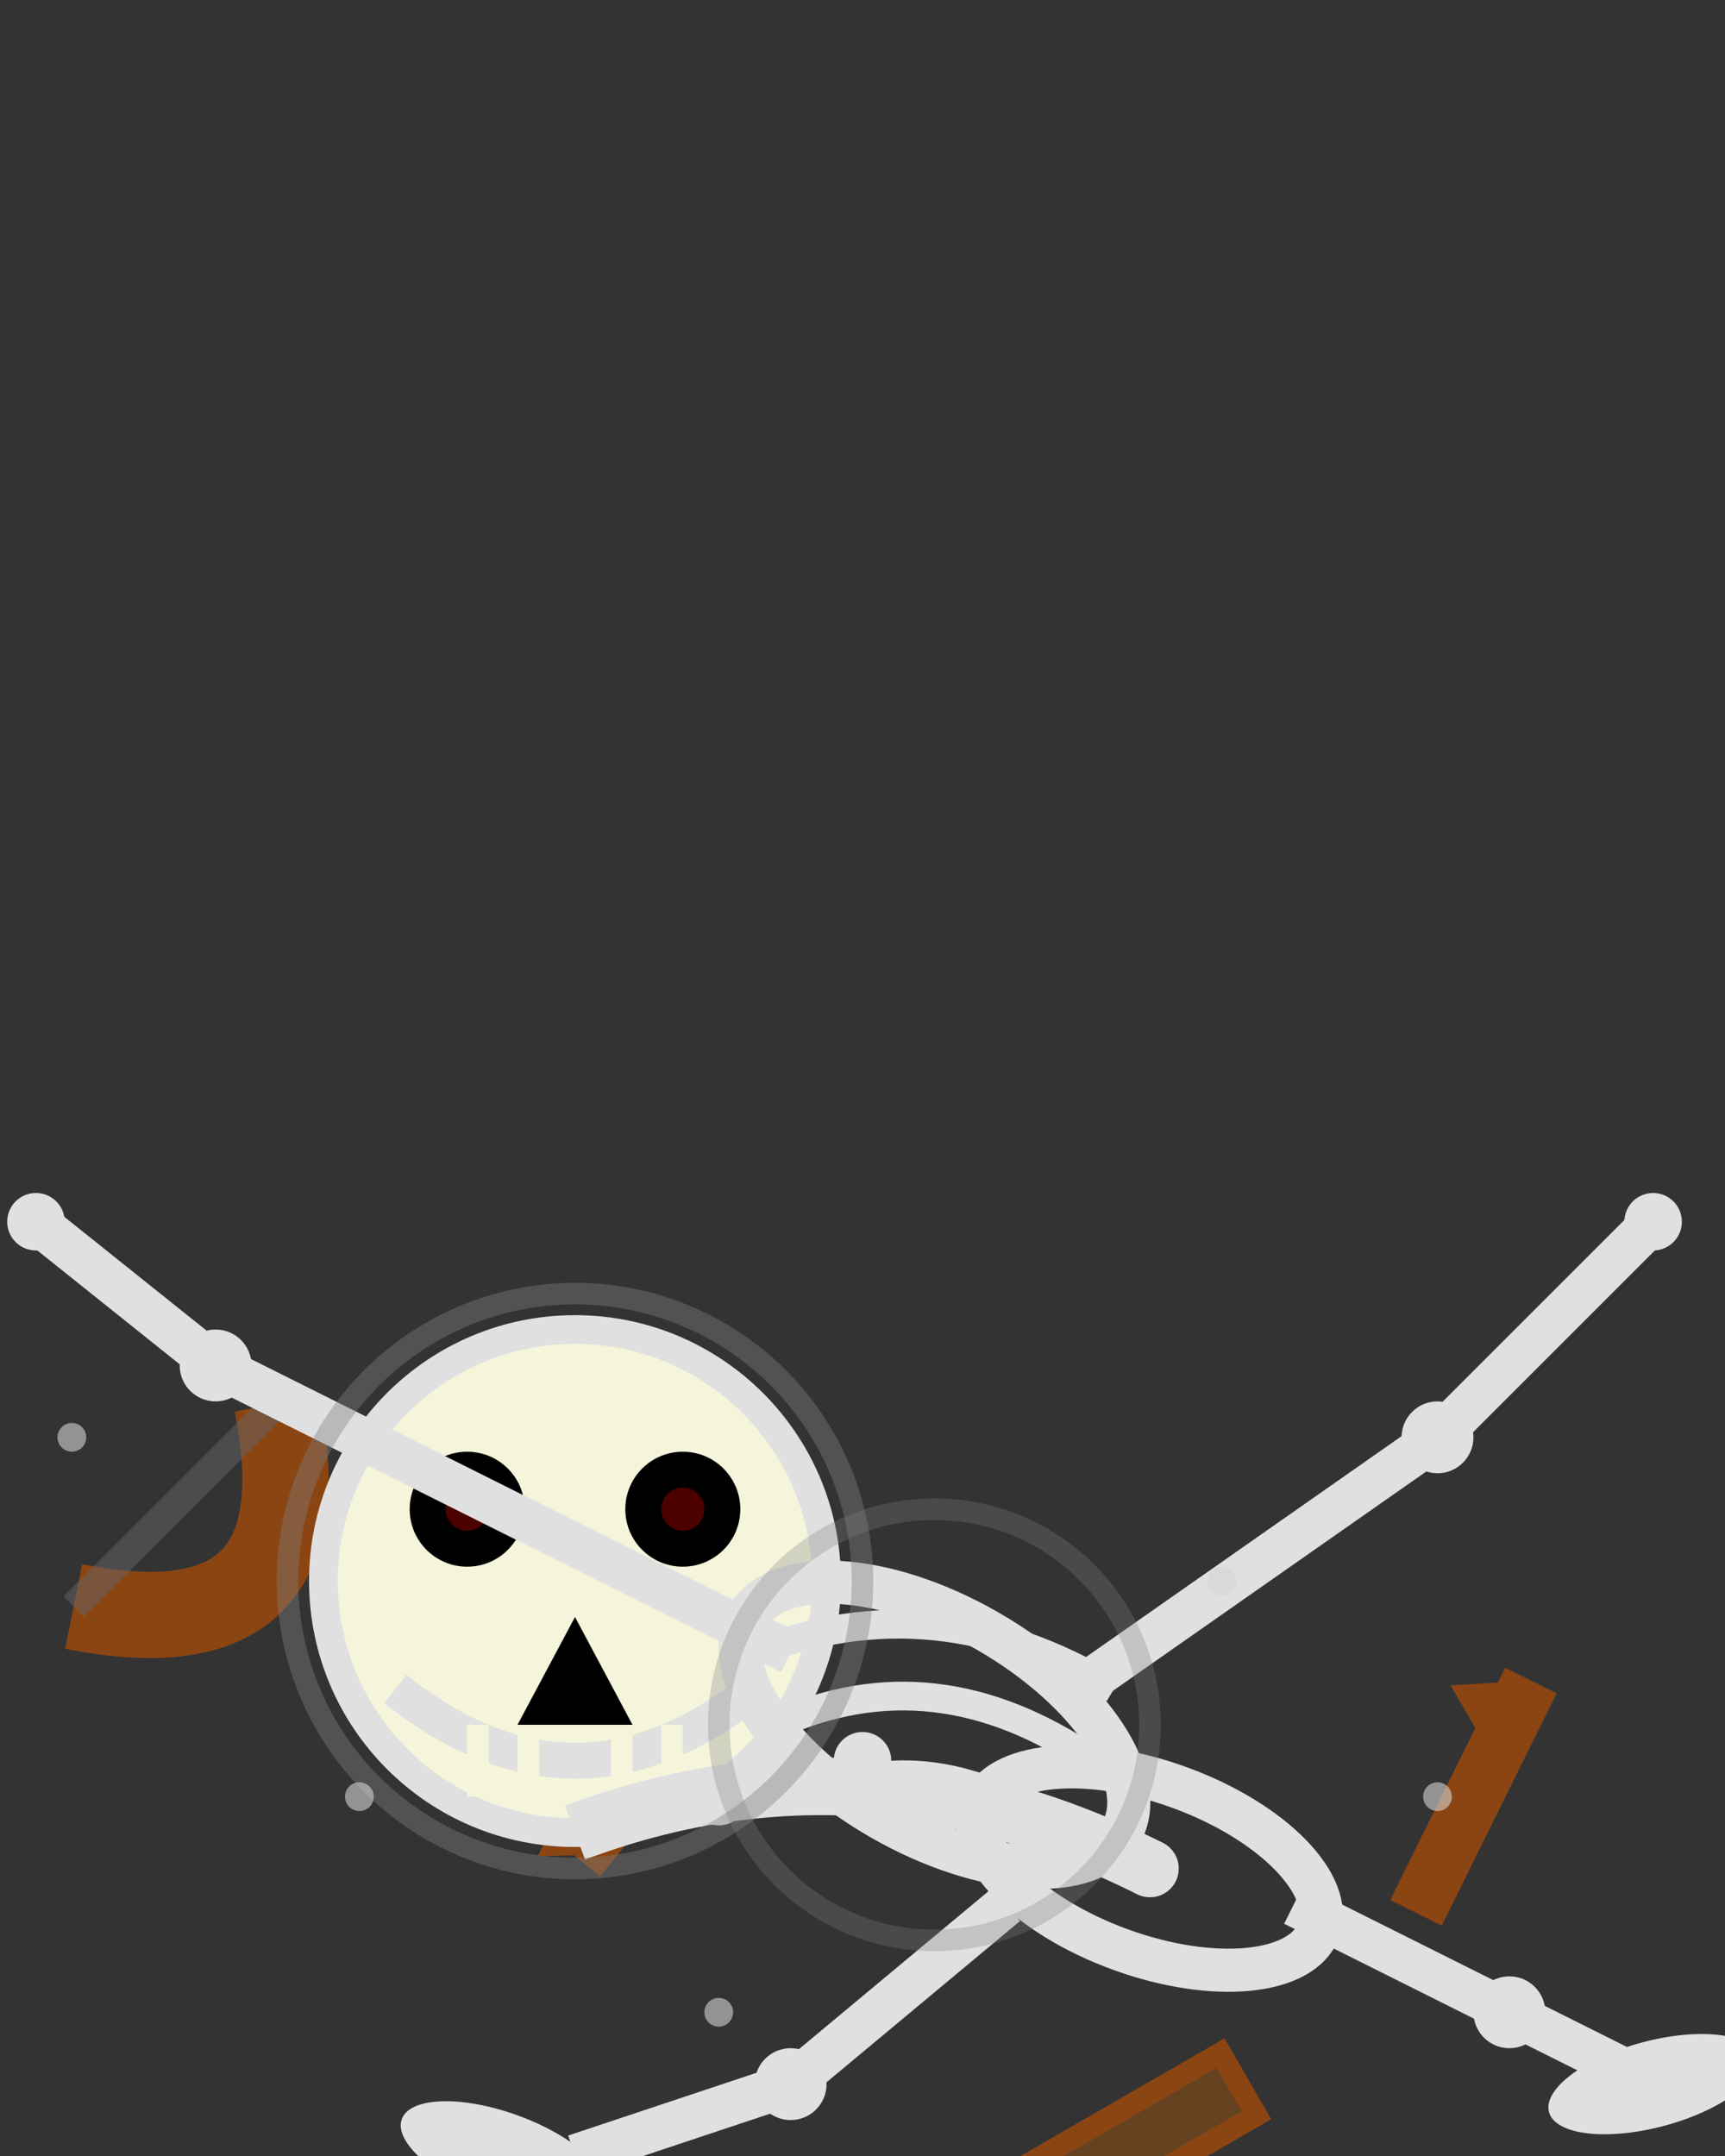 <svg width="24" height="30" viewBox="0 0 24 30" xmlns="http://www.w3.org/2000/svg">
  <rect x="0" y="0" width="24" height="30" fill="#333333" stroke="none"/>
  <!-- Archer Skeleton Death Animation: Final Collapse -->
  
  <!-- Bow (fallen and broken) -->
  <path d="M 2 20 Q 5 22 2 24" fill="none" stroke="#8B4513" stroke-width="1.2" transform="rotate(45 3.5 22)"/>
  <line x1="2" y1="20" x2="2" y2="24" stroke="#666" stroke-width="0.4" transform="rotate(45 3.5 22)" opacity="0.5"/>
  
  <!-- Arrows (scattered) -->
  <line x1="5" y1="24" x2="9" y2="25" stroke="#8B4513" stroke-width="0.8" transform="rotate(25 7 24.5)"/>
  <path d="M 9 25 L 8 24.5 L 8 25.5 Z" fill="#8B4513" transform="rotate(25 7 24.5)"/>
  
  <line x1="19" y1="26" x2="22" y2="24" stroke="#8B4513" stroke-width="0.8" transform="rotate(-30 20.5 25)"/>
  <path d="M 22 24 L 21 24.5 L 21 23.5 Z" fill="#8B4513" transform="rotate(-30 20.5 25)"/>
  
  <!-- Skull (detailed, on ground) -->
  <circle cx="8" cy="22" r="3.5" fill="#F5F5DC" stroke="#E0E0E0" stroke-width="0.4"/>
  <circle cx="6.5" cy="21" r="0.8" fill="#000"/>
  <circle cx="9.5" cy="21" r="0.8" fill="#000"/>
  <circle cx="6.5" cy="21" r="0.3" fill="#FF0000" opacity="0.3"/>
  <circle cx="9.5" cy="21" r="0.3" fill="#FF0000" opacity="0.3"/>
  
  <!-- Nasal cavity -->
  <path d="M 8 22.5 L 7.2 24 L 8.8 24 Z" fill="#000"/>
  
  <!-- Jaw (slack in death) -->
  <path d="M 5.5 23.5 Q 8 25.5 10.5 23.5" stroke="#E0E0E0" stroke-width="0.5" fill="none"/>
  <rect x="6.5" y="24" width="0.3" height="1" fill="#F5F5DC"/>
  <rect x="7.2" y="24" width="0.3" height="1" fill="#F5F5DC"/>
  <rect x="8.5" y="24" width="0.3" height="1" fill="#F5F5DC"/>
  <rect x="9.2" y="24" width="0.3" height="1" fill="#F5F5DC"/>
  
  <!-- Spine (collapsed) -->
  <path d="M 8 25.5 Q 12 24 16 26" stroke="#E0E0E0" stroke-width="0.8" fill="none"/>
  <circle cx="10" cy="25" r="0.4" fill="#E0E0E0"/>
  <circle cx="12" cy="24.5" r="0.4" fill="#E0E0E0"/>
  <circle cx="14" cy="25" r="0.4" fill="#E0E0E0"/>
  <circle cx="16" cy="26" r="0.4" fill="#E0E0E0"/>
  
  <!-- Ribcage (detailed, collapsed) -->
  <ellipse cx="13" cy="24" rx="3" ry="1.5" fill="none" stroke="#E0E0E0" stroke-width="0.6" transform="rotate(30 13 24)"/>
  <path d="M 10.5 23 Q 13 22 15.5 23.5" stroke="#E0E0E0" stroke-width="0.4" fill="none"/>
  <path d="M 10.8 24 Q 13 23 15.2 24.5" stroke="#E0E0E0" stroke-width="0.4" fill="none"/>
  <path d="M 11.2 25 Q 13 24.2 14.8 25.5" stroke="#E0E0E0" stroke-width="0.4" fill="none"/>
  
  <!-- Arms (sprawled) -->
  <line x1="11" y1="23" x2="3" y2="19" stroke="#E0E0E0" stroke-width="0.6"/>
  <line x1="3" y1="19" x2="0.5" y2="17" stroke="#E0E0E0" stroke-width="0.6"/>
  <circle cx="3" cy="19" r="0.5" fill="#E0E0E0"/>
  <circle cx="0.5" cy="17" r="0.4" fill="#E0E0E0"/>
  
  <line x1="15" y1="23.5" x2="20" y2="20" stroke="#E0E0E0" stroke-width="0.6"/>
  <line x1="20" y1="20" x2="23" y2="17" stroke="#E0E0E0" stroke-width="0.6"/>
  <circle cx="20" cy="20" r="0.5" fill="#E0E0E0"/>
  <circle cx="23" cy="17" r="0.4" fill="#E0E0E0"/>
  
  <!-- Pelvis (fallen) -->
  <ellipse cx="16" cy="26" rx="2.5" ry="1.2" fill="none" stroke="#E0E0E0" stroke-width="0.6" transform="rotate(20 16 26)"/>
  
  <!-- Legs (sprawled) -->
  <line x1="14" y1="26.5" x2="11" y2="29" stroke="#E0E0E0" stroke-width="0.6"/>
  <line x1="11" y1="29" x2="8" y2="30" stroke="#E0E0E0" stroke-width="0.6"/>
  <circle cx="11" cy="29" r="0.5" fill="#E0E0E0"/>
  
  <line x1="18" y1="26.5" x2="21" y2="28" stroke="#E0E0E0" stroke-width="0.6"/>
  <line x1="21" y1="28" x2="23" y2="29" stroke="#E0E0E0" stroke-width="0.6"/>
  <circle cx="21" cy="28" r="0.5" fill="#E0E0E0"/>
  
  <!-- Feet (lifeless) -->
  <ellipse cx="7" cy="30" rx="1.5" ry="0.6" fill="#E0E0E0" transform="rotate(20 7 30)"/>
  <ellipse cx="23" cy="29" rx="1.5" ry="0.6" fill="#E0E0E0" transform="rotate(-15 23 29)"/>
  
  <!-- Quiver (fallen and empty) -->
  <rect x="15" y="28" width="1" height="4" fill="#654321" stroke="#8B4513" stroke-width="0.3" transform="rotate(60 15.5 30)"/>
  <!-- No arrows left in quiver -->
  
  <!-- Death effects (fading energy) -->
  <circle cx="8" cy="22" r="4" fill="none" stroke="#808080" stroke-width="0.3" opacity="0.4"/>
  <circle cx="13" cy="24" r="3" fill="none" stroke="#808080" stroke-width="0.3" opacity="0.3"/>
  
  <!-- Dust particles -->
  <circle cx="5" cy="25" r="0.2" fill="#D3D3D3" opacity="0.6"/>
  <circle cx="17" cy="22" r="0.2" fill="#D3D3D3" opacity="0.6"/>
  <circle cx="20" cy="25" r="0.2" fill="#D3D3D3" opacity="0.6"/>
  <circle cx="10" cy="28" r="0.2" fill="#D3D3D3" opacity="0.6"/>
  <circle cx="1" cy="20" r="0.2" fill="#D3D3D3" opacity="0.6"/>
</svg> 